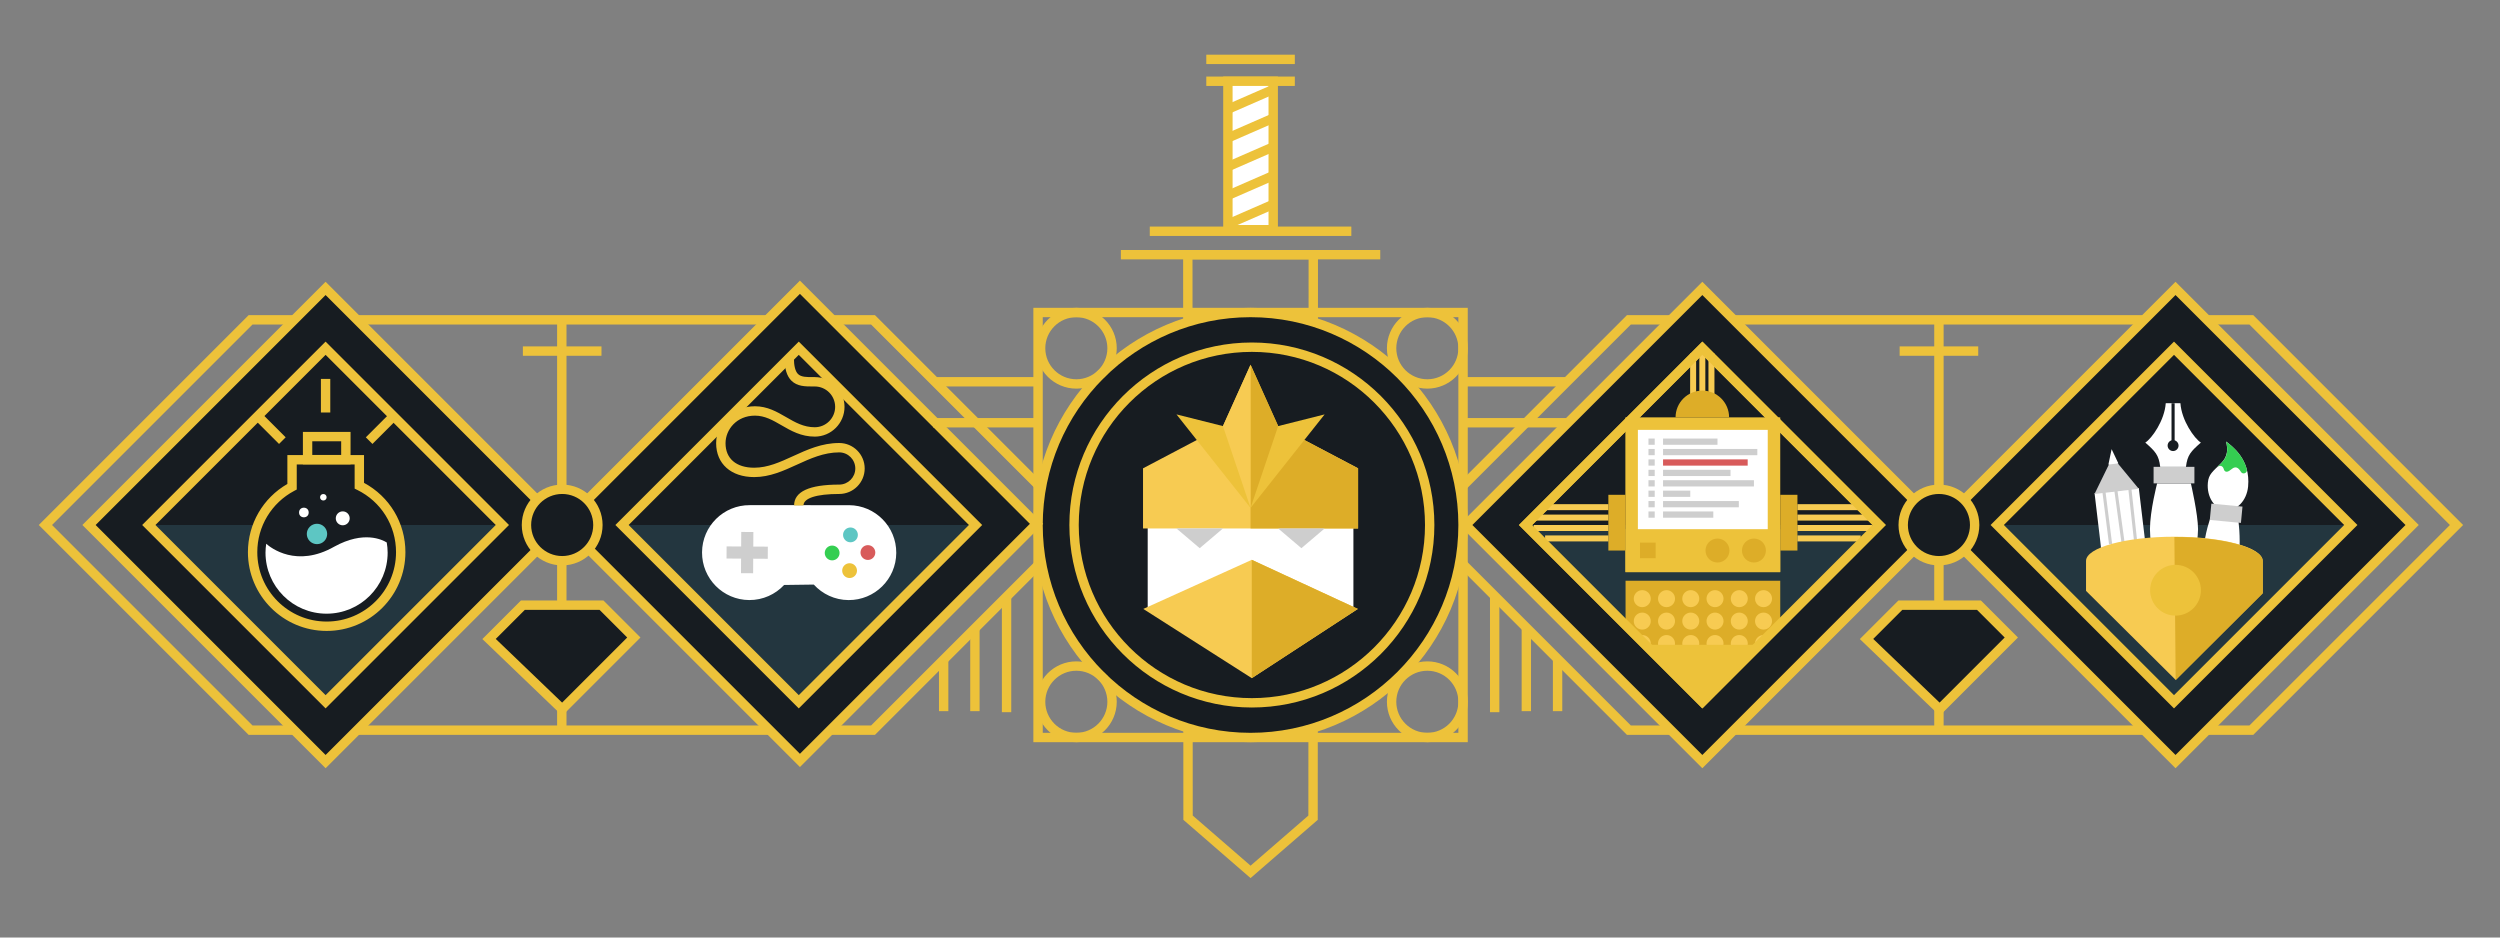 <?xml version="1.0" encoding="utf-8"?>
<!-- Generator: Adobe Illustrator 17.0.2, SVG Export Plug-In . SVG Version: 6.00 Build 0)  -->
<!DOCTYPE svg PUBLIC "-//W3C//DTD SVG 1.1//EN" "http://www.w3.org/Graphics/SVG/1.1/DTD/svg11.dtd">
<svg version="1.1" id="Calque_1" xmlns="http://www.w3.org/2000/svg" xmlns:xlink="http://www.w3.org/1999/xlink" x="0px" y="0px"
	 width="800px" height="300px" viewBox="0 0 800 300" enable-background="new 0 0 800 300" xml:space="preserve">
<rect x="0" y="0" width="800" height="300" fill="#808080" stroke="none"/>
<path fill="#EDC23A" d="M279.987,235.156H79.566l-67.155-67.155l67.155-67.155h200.421l67.155,67.155L279.987,235.156z
	 M80.809,232.156h197.936l64.155-64.155l-64.155-64.155H80.809l-64.155,64.155L80.809,232.156z"/>
<path fill="#EDC23A" d="M721.045,235.156H520.624l-67.155-67.155l67.155-67.155h200.421l67.155,67.155L721.045,235.156z
	 M521.866,232.156h197.937l64.155-64.155l-64.155-64.155H521.866l-64.155,64.155L521.866,232.156z"/>
<g>
	
		<rect x="655.681" y="128.219" transform="matrix(0.707 0.707 -0.707 0.707 322.709 -442.65)" fill="#171C21" width="80" height="80"/>
	<path fill="#EDC23A" d="M695.68,226.908l-58.689-58.689l58.689-58.689l58.689,58.689L695.68,226.908z M641.233,168.219
		l54.447,54.447l54.447-54.447l-54.447-54.447L641.233,168.219z"/>
</g>
<path fill="#EDC23A" d="M400.177,280.987l-21.501-18.636l0-0.685l-0.074-181.666h43.152l-0.075,182.351L400.177,280.987z
	 M381.675,260.98l18.502,16.036l18.501-16.036l0.073-177.979h-37.149L381.675,260.98z"/>
<path fill="#EDC23A" d="M469.677,237.501h-139v-139h139V237.501z M333.677,234.501h133v-133h-133V234.501z"/>
<g>
	<circle fill="#171C21" cx="400.177" cy="168.001" r="68"/>
	<path fill="#EDC23A" d="M400.177,237.501c-38.322,0-69.5-31.178-69.5-69.5s31.178-69.5,69.5-69.5s69.5,31.178,69.5,69.5
		S438.5,237.501,400.177,237.501z M400.177,101.501c-36.668,0-66.5,29.832-66.5,66.5c0,36.668,29.832,66.5,66.5,66.5
		c36.668,0,66.5-29.832,66.5-66.5C466.677,131.333,436.845,101.501,400.177,101.501z"/>
</g>
<g>
	<circle fill="#171C21" cx="400.6" cy="168.001" r="56.901"/>
	<path fill="#EDC23A" d="M400.6,226.402c-32.202,0-58.401-26.199-58.401-58.401s26.199-58.4,58.401-58.4s58.4,26.198,58.4,58.4
		S432.802,226.402,400.6,226.402z M400.6,112.601c-30.548,0-55.401,24.853-55.401,55.4c0,30.549,24.853,55.401,55.401,55.401
		c30.548,0,55.4-24.853,55.4-55.401C456.001,137.453,431.148,112.601,400.6,112.601z"/>
</g>
<g>
	
		<rect x="50.654" y="114.467" transform="matrix(0.707 0.707 -0.707 0.707 149.311 -24.466)" fill="#171C21" width="107.069" height="107.069"/>
	<path fill="#EDC23A" d="M104.189,245.832l-77.831-77.831l77.831-77.83l77.831,77.83L104.189,245.832z M30.6,168.001l73.588,73.589
		l73.588-73.589l-73.588-73.588L30.6,168.001z"/>
</g>
<g>
	
		<rect x="202.444" y="114.091" transform="matrix(0.707 0.707 -0.707 0.707 193.503 -131.908)" fill="#171C21" width="107.069" height="107.069"/>
	<path fill="#EDC23A" d="M255.978,245.456l-77.831-77.831l77.831-77.83l77.831,77.83L255.978,245.456z M182.39,167.625
		l73.588,73.589l73.588-73.589l-73.588-73.588L182.39,167.625z"/>
</g>
<polyline fill="#23363F" points="199.039,168.001 255.608,224.57 312.176,168.001 "/>
<g>
	
		<rect x="491.213" y="114.467" transform="matrix(0.707 0.707 -0.707 0.707 278.348 -335.988)" fill="#171C21" width="107.069" height="107.069"/>
	<path fill="#EDC23A" d="M544.747,245.832l-77.83-77.831l77.83-77.83l77.831,77.83L544.747,245.832z M471.159,168.001l73.588,73.589
		l73.589-73.589l-73.589-73.588L471.159,168.001z"/>
</g>
<g>
	
		<rect x="642.631" y="114.467" transform="matrix(0.707 0.707 -0.707 0.707 322.697 -443.057)" fill="#171C21" width="107.069" height="107.069"/>
	<path fill="#EDC23A" d="M696.166,245.832l-77.83-77.831l77.83-77.83l77.831,77.83L696.166,245.832z M622.578,168.001l73.588,73.589
		l73.589-73.589l-73.589-73.588L622.578,168.001z"/>
</g>
<g>
	
		<rect x="504.747" y="128.001" transform="matrix(0.707 0.707 -0.707 0.707 278.348 -335.988)" fill="#171C21" width="80" height="80"/>
	<path fill="#EDC23A" d="M544.747,226.69l-58.689-58.689l58.689-58.689l58.69,58.689L544.747,226.69z M490.299,168.001
		l54.447,54.447l54.448-54.447l-54.448-54.447L490.299,168.001z"/>
</g>
<path fill="#EDC23A" d="M255.608,226.69l-58.689-58.689l58.689-58.689l58.689,58.689L255.608,226.69z M201.16,168.001l54.447,54.447
	l54.447-54.447l-54.447-54.447L201.16,168.001z"/>
<polyline fill="#23363F" points="639.233,168.001 695.802,224.57 752.37,168.001 "/>
<polyline fill="#23363F" points="488.179,168.001 544.747,224.57 601.316,168.001 "/>
<polyline fill="#23363F" points="47.62,168.001 104.189,224.57 160.757,168.001 "/>
<rect x="671.295" y="157.175" transform="matrix(0.993 -0.118 0.118 0.993 -14.883 80.976)" fill="#FFFFFF" width="14.255" height="18.746"/>
<polygon fill="#CECECE" points="670.242,158.079 676.018,146.25 684.398,156.402 "/>
<polygon fill="#FFFFFF" points="677.876,148.283 674.686,148.661 675.719,143.726 675.719,143.726 "/>
<path fill="#FFFFFF" d="M712.255,194.739l-6.276-0.597c0,0-1.486-10.185-1-16.898c0.486-6.713,2.421-11.7,2.421-11.7l8.851,0.842
	c0,0,0.802,5.43,0.258,11.042S712.255,194.739,712.255,194.739z"/>
<path fill="#FFFFFF" d="M719.393,155.687c0.825-8.673-5.061-12.83-7.045-14.401c0.586,2.488,0.584,4.761-1.535,6.876
	c-2.87,2.864-4.039,3.596-4.296,6.301c-0.429,4.508,2.106,8.436,5.662,8.775C715.734,163.575,718.964,160.195,719.393,155.687z"/>
<rect x="707.065" y="161.32" transform="matrix(0.996 0.095 -0.095 0.996 18.722 -66.685)" fill="#CECECE" width="10.003" height="5.241"/>
<path fill="#FFFFFF" d="M701.083,184.001h-10.805c0,0-2.29-8.78-2.29-14.661c0-5.881,2.29-14.661,2.29-14.661h10.805
	c0,0,2.29,9.917,2.29,14.661C703.374,174.085,701.083,184.001,701.083,184.001z"/>
<rect x="689.149" y="149.388" fill="#CECECE" width="13.063" height="5.291"/>
<path fill="#EDC23A" d="M695.68,226.69l-58.689-58.689l58.689-58.689l58.689,58.689L695.68,226.69z M641.233,168.001l54.447,54.447
	l54.447-54.447l-54.447-54.447L641.233,168.001z"/>
<path fill="#FFFFFF" d="M691.265,149.388c-0.457-3.819-1.569-4.936-4.771-7.759c2.083-1.295,6.174-7.088,6.545-12.597h4.695
	c0.371,5.509,4.461,11.302,6.545,12.597c-3.203,2.823-4.315,3.941-4.771,7.759H691.265z"/>
<rect x="694.885" y="129.032" fill="#171C21" width="1" height="13.553"/>
<circle fill="#171C21" cx="695.386" cy="142.585" r="1.75"/>
<path fill="#34CE51" d="M711.611,150.142c0,0,0.411,1.773,2.31,0.117c1.898-1.656,2.748,0.1,3.273,0.866
	c0.485,0.707,2.031,0.381,1.786-0.959c-0.013-0.048-0.022-0.101-0.035-0.149c-0.003-0.013-0.008-0.026-0.011-0.039
	c-1.406-4.886-5.078-7.513-6.563-8.69c0.586,2.488,0.584,4.761-1.535,6.876c-0.575,0.574-1.065,1.048-1.51,1.483
	C710.491,148.515,711.406,149.258,711.611,150.142z"/>
<rect x="665.469" y="164.857" transform="matrix(0.126 0.992 -0.992 0.126 753.341 -524.421)" fill="#CECECE" width="17.685" height="1"/>
<rect x="669.024" y="164.973" transform="matrix(0.136 0.991 -0.991 0.136 749.988 -529.216)" fill="#CECECE" width="18.899" height="1"/>
<rect x="672.795" y="164.723" transform="matrix(0.109 0.994 -0.994 0.109 772.363 -531.178)" fill="#CECECE" width="19.338" height="1"/>
<path fill="#F7CB52" d="M724.075,189.808v-10.307c0-4.28-12.659-7.75-28.273-7.75c-15.615,0-28.274,3.47-28.274,7.75v9.578
	l28.683,28.489L724.075,189.808z"/>
<path fill="#DDAD28" d="M696.212,217.648l27.864-27.761V179.58c0-4.28-12.659-7.75-28.273-7.75L696.212,217.648z"/>
<circle fill="#EDC23A" cx="696.166" cy="188.876" r="8.125"/>
<g>
	<rect x="522.121" y="135.558" fill="#FFFFFF" width="45.555" height="45.555"/>
	<path fill="#EDC23A" d="M569.676,183.113h-49.555v-49.555h49.555V183.113z M524.122,179.113h41.555v-41.555h-41.555V179.113z"/>
</g>
<rect x="520.177" y="169.341" fill="#EDC23A" width="49.5" height="13.661"/>
<rect x="532.177" y="140.334" fill="#CECECE" width="17.416" height="2"/>
<rect x="532.177" y="143.668" fill="#CECECE" width="30.167" height="2"/>
<rect x="532.177" y="147.001" fill="#D85B5B" width="27.083" height="2"/>
<rect x="532.177" y="150.335" fill="#CECECE" width="21.583" height="2"/>
<rect x="532.177" y="153.668" fill="#CECECE" width="29.083" height="2"/>
<rect x="532.177" y="157.001" fill="#CECECE" width="8.708" height="2"/>
<rect x="532.177" y="160.335" fill="#CECECE" width="24.249" height="2"/>
<rect x="532.177" y="163.668" fill="#CECECE" width="16.083" height="2"/>
<rect x="527.51" y="140.334" fill="#CECECE" width="2" height="2"/>
<rect x="527.51" y="143.668" fill="#CECECE" width="2" height="2"/>
<rect x="527.51" y="147.001" fill="#CECECE" width="2" height="2"/>
<rect x="527.51" y="150.335" fill="#CECECE" width="2" height="2"/>
<rect x="527.51" y="153.668" fill="#CECECE" width="2" height="2"/>
<rect x="527.51" y="157.001" fill="#CECECE" width="2" height="2"/>
<rect x="527.51" y="160.335" fill="#CECECE" width="2" height="2"/>
<rect x="527.51" y="163.668" fill="#CECECE" width="2" height="2"/>
<circle fill="#DDAD28" cx="561.26" cy="176.171" r="3.833"/>
<circle fill="#DDAD28" cx="549.593" cy="176.171" r="3.833"/>
<rect x="524.802" y="173.626" fill="#DDAD28" width="5" height="5"/>
<g>
	<defs>
		
			<rect id="SVGID_1_" x="504.927" y="128.001" transform="matrix(0.707 0.707 -0.707 0.707 278.4 -336.115)" width="80" height="80"/>
	</defs>
	<clipPath id="SVGID_2_">
		<use xlink:href="#SVGID_1_"  overflow="visible"/>
	</clipPath>
	<g clip-path="url(#SVGID_2_)">
		<polygon fill="#DDAD28" points="569.677,200.335 544.747,224.57 520.177,200.335 520.177,185.841 569.677,185.841 		"/>
		<g>
			<g>
				<circle fill="#F7CB52" cx="525.524" cy="191.572" r="2.722"/>
				<circle fill="#F7CB52" cx="533.285" cy="191.572" r="2.722"/>
				<circle fill="#F7CB52" cx="541.046" cy="191.572" r="2.722"/>
				<circle fill="#F7CB52" cx="548.807" cy="191.572" r="2.722"/>
				<circle fill="#F7CB52" cx="556.568" cy="191.572" r="2.722"/>
				<circle fill="#F7CB52" cx="564.329" cy="191.572" r="2.722"/>
			</g>
			<g>
				<circle fill="#F7CB52" cx="525.524" cy="198.751" r="2.722"/>
				<circle fill="#F7CB52" cx="533.285" cy="198.751" r="2.722"/>
				<circle fill="#F7CB52" cx="541.046" cy="198.751" r="2.722"/>
				<circle fill="#F7CB52" cx="548.807" cy="198.751" r="2.722"/>
				<circle fill="#F7CB52" cx="556.568" cy="198.751" r="2.722"/>
				<circle fill="#F7CB52" cx="564.329" cy="198.751" r="2.722"/>
			</g>
			<g>
				<circle fill="#F7CB52" cx="525.524" cy="205.931" r="2.722"/>
				<circle fill="#F7CB52" cx="533.285" cy="205.931" r="2.722"/>
				<circle fill="#F7CB52" cx="541.046" cy="205.931" r="2.722"/>
				<circle fill="#F7CB52" cx="548.807" cy="205.931" r="2.722"/>
				<circle fill="#F7CB52" cx="556.568" cy="205.931" r="2.722"/>
				<circle fill="#F7CB52" cx="564.329" cy="205.931" r="2.722"/>
			</g>
			<g>
				<circle fill="#F7CB52" cx="533.285" cy="213.11" r="2.722"/>
				<circle fill="#F7CB52" cx="541.046" cy="213.11" r="2.722"/>
				<circle fill="#F7CB52" cx="548.807" cy="213.11" r="2.722"/>
				<circle fill="#F7CB52" cx="556.568" cy="213.11" r="2.722"/>
			</g>
			<g>
				<circle fill="#F7CB52" cx="541.046" cy="220.29" r="2.722"/>
				<circle fill="#F7CB52" cx="548.807" cy="220.29" r="2.722"/>
			</g>
		</g>
	</g>
</g>
<rect x="569.677" y="158.336" fill="#DDAD28" width="5.5" height="17.835"/>
<rect x="514.677" y="158.336" fill="#DDAD28" width="5.5" height="17.835"/>
<rect x="575.177" y="161.335" fill="#F7CB52" width="20.25" height="1.917"/>
<rect x="543.789" y="111.433" fill="#F7CB52" width="1.917" height="16.569"/>
<rect x="540.844" y="113.126" fill="#F7CB52" width="1.917" height="14.875"/>
<rect x="546.706" y="113.126" fill="#F7CB52" width="1.917" height="14.875"/>
<rect x="575.177" y="164.668" fill="#F7CB52" width="23.875" height="1.917"/>
<rect x="575.177" y="168.001" fill="#F7CB52" width="23.875" height="1.917"/>
<rect x="575.177" y="171.335" fill="#F7CB52" width="20.25" height="1.917"/>
<rect x="494.427" y="161.335" fill="#F7CB52" width="20.25" height="1.917"/>
<rect x="490.802" y="164.668" fill="#F7CB52" width="23.875" height="1.917"/>
<rect x="490.802" y="168.001" fill="#F7CB52" width="23.875" height="1.917"/>
<rect x="494.427" y="171.335" fill="#F7CB52" width="20.25" height="1.917"/>
<path fill="#EDC23A" d="M544.747,226.69l-58.689-58.689l58.689-58.689l58.69,58.689L544.747,226.69z M490.299,168.001l54.447,54.447
	l54.448-54.447l-54.448-54.447L490.299,168.001z"/>
<polygon fill="#EDC23A" points="526.511,206.334 562.983,206.334 544.747,224.57 "/>
<path fill="#DDAD28" d="M536.179,133.564c0-4.732,3.836-8.568,8.568-8.568s8.568,3.836,8.568,8.568H536.179z"/>
<g>
	<rect x="367.263" y="151.685" fill="#FFFFFF" width="65.829" height="43.305"/>
	<polygon fill="#F7CB52" points="365.849,194.857 400.568,179.142 434.506,194.857 400.568,217.007 	"/>
	<polygon fill="#DDAD28" points="400.568,217.007 434.506,194.857 400.568,179.142 	"/>
	<polygon fill="#F7CB52" points="365.767,169.109 434.588,169.109 434.588,149.864 400.177,131.74 365.767,149.864 	"/>
	<polyline fill="#DDAD28" points="400.177,169.109 434.588,169.109 434.588,149.864 400.177,131.74 	"/>
	<g>
		<polyline fill="#CECECE" points="423.881,169.109 416.448,175.42 409.014,169.109 		"/>
		<polyline fill="#CECECE" points="391.341,169.109 383.907,175.42 376.473,169.109 		"/>
	</g>
	<polyline fill="#EDC23A" points="400.177,162.53 376.473,132.608 391.341,136.348 400.177,116.711 409.014,136.348 
		423.881,132.608 400.177,162.53 	"/>
	<polygon fill="#DDAD28" points="400.177,116.711 409.014,136.348 400.177,162.53 	"/>
	<polygon fill="#F7CB52" points="400.177,116.711 391.341,136.348 400.177,162.53 	"/>
</g>
<g>
	<line fill="#242930" x1="441.677" y1="81.501" x2="358.677" y2="81.501"/>
	<rect x="358.677" y="80.001" fill="#EDC23A" width="83" height="3"/>
</g>
<g>
	<line fill="#242930" x1="432.427" y1="74" x2="367.927" y2="74"/>
	<rect x="367.927" y="72.5" fill="#EDC23A" width="64.5" height="3"/>
</g>
<g>
	<line fill="#242930" x1="414.344" y1="26" x2="386.011" y2="26"/>
	<rect x="386.011" y="24.5" fill="#EDC23A" width="28.333" height="3"/>
</g>
<g>
	<line fill="#242930" x1="414.344" y1="19" x2="386.011" y2="19"/>
	<rect x="386.011" y="17.5" fill="#EDC23A" width="28.333" height="3"/>
</g>
<g>
	<rect x="392.927" y="26" fill="#FFFFFF" width="14.5" height="47.501"/>
	<path fill="#EDC23A" d="M408.927,75h-17.5V24.5h17.5V75z M394.427,72h11.5V27.5h-11.5V72z"/>
</g>
<g>
	<line fill="#242930" x1="407.427" y1="28.833" x2="392.927" y2="35.167"/>
	
		<rect x="398.677" y="24.088" transform="matrix(0.4 0.916 -0.916 0.4 269.272 -347.513)" fill="#EDC23A" width="3" height="15.823"/>
</g>
<g>
	<line fill="#242930" x1="407.427" y1="38.026" x2="392.927" y2="44.359"/>
	
		<rect x="398.677" y="33.281" transform="matrix(0.4 0.916 -0.916 0.4 277.696 -342.001)" fill="#EDC23A" width="3" height="15.823"/>
</g>
<g>
	<line fill="#242930" x1="407.427" y1="47.219" x2="392.927" y2="53.552"/>
	
		<rect x="398.677" y="42.474" transform="matrix(0.4 0.916 -0.916 0.4 286.12 -336.489)" fill="#EDC23A" width="3" height="15.823"/>
</g>
<g>
	<line fill="#242930" x1="407.427" y1="56.411" x2="392.927" y2="62.745"/>
	
		<rect x="398.677" y="51.666" transform="matrix(0.4 0.916 -0.916 0.4 294.543 -330.977)" fill="#EDC23A" width="3" height="15.823"/>
</g>
<g>
	<line fill="#242930" x1="407.427" y1="65.604" x2="392.927" y2="71.937"/>
	
		<rect x="398.677" y="60.859" transform="matrix(0.4 0.916 -0.916 0.4 302.967 -325.465)" fill="#EDC23A" width="3" height="15.823"/>
</g>
<path fill="#EDC23A" d="M344.427,124.364c-7.13,0-12.932-5.801-12.932-12.932s5.801-12.932,12.932-12.932
	s12.932,5.801,12.932,12.932S351.558,124.364,344.427,124.364z M344.427,101.501c-5.477,0-9.932,4.455-9.932,9.932
	s4.455,9.932,9.932,9.932s9.932-4.455,9.932-9.932S349.904,101.501,344.427,101.501z"/>
<path fill="#EDC23A" d="M456.746,124.364c-7.131,0-12.932-5.801-12.932-12.932s5.801-12.932,12.932-12.932
	s12.932,5.801,12.932,12.932S463.877,124.364,456.746,124.364z M456.746,101.501c-5.477,0-9.932,4.455-9.932,9.932
	s4.455,9.932,9.932,9.932s9.932-4.455,9.932-9.932S462.222,101.501,456.746,101.501z"/>
<path fill="#EDC23A" d="M344.427,237.501c-7.13,0-12.932-5.801-12.932-12.932c0-7.13,5.801-12.931,12.932-12.931
	s12.932,5.801,12.932,12.931C357.359,231.7,351.558,237.501,344.427,237.501z M344.427,214.639c-5.477,0-9.932,4.455-9.932,9.931
	c0,5.477,4.455,9.932,9.932,9.932s9.932-4.455,9.932-9.932C354.359,219.094,349.904,214.639,344.427,214.639z"/>
<path fill="#EDC23A" d="M456.746,237.501c-7.131,0-12.932-5.801-12.932-12.932c0-7.13,5.801-12.931,12.932-12.931
	s12.932,5.801,12.932,12.931C469.677,231.7,463.877,237.501,456.746,237.501z M456.746,214.639c-5.477,0-9.932,4.455-9.932,9.931
	c0,5.477,4.455,9.932,9.932,9.932s9.932-4.455,9.932-9.932C466.677,219.094,462.222,214.639,456.746,214.639z"/>
<rect x="618.957" y="102.346" fill="#EDC23A" width="3" height="131.311"/>
<rect x="178.277" y="102.346" fill="#EDC23A" width="3" height="131.311"/>
<g>
	<circle fill="#171C21" cx="620.457" cy="168.001" r="11.431"/>
	<path fill="#EDC23A" d="M620.457,180.933c-7.131,0-12.932-5.801-12.932-12.932s5.801-12.932,12.932-12.932
		s12.932,5.801,12.932,12.932S627.588,180.933,620.457,180.933z M620.457,158.069c-5.477,0-9.932,4.455-9.932,9.932
		s4.455,9.932,9.932,9.932s9.932-4.455,9.932-9.932S625.933,158.069,620.457,158.069z"/>
</g>
<g>
	<circle fill="#171C21" cx="179.898" cy="168.001" r="11.431"/>
	<path fill="#EDC23A" d="M179.898,180.933c-7.13,0-12.931-5.801-12.931-12.932s5.801-12.932,12.931-12.932
		s12.932,5.801,12.932,12.932S187.028,180.933,179.898,180.933z M179.898,158.069c-5.476,0-9.931,4.455-9.931,9.932
		s4.455,9.932,9.931,9.932c5.477,0,9.932-4.455,9.932-9.932S185.375,158.069,179.898,158.069z"/>
</g>
<g>
	<line fill="#171C21" x1="167.322" y1="112.347" x2="192.474" y2="112.347"/>
	<rect x="167.322" y="110.847" fill="#EDC23A" width="25.152" height="3"/>
</g>
<g>
	<polygon fill="#171C21" points="156.499,204.477 167.322,193.654 192.474,193.654 202.826,204.006 179.898,226.934 	"/>
	<path fill="#EDC23A" d="M179.92,229.033l-25.564-24.534l12.345-12.345h26.395l11.853,11.852L179.92,229.033z M158.643,204.454
		l21.234,20.38l20.828-20.828l-8.852-8.852h-23.91L158.643,204.454z"/>
</g>
<g>
	<polygon fill="#171C21" points="597.293,204.477 608.116,193.654 633.268,193.654 643.62,204.006 620.692,226.934 	"/>
	<path fill="#EDC23A" d="M620.714,229.033l-25.563-24.534l12.345-12.345h26.395l11.852,11.852L620.714,229.033z M599.437,204.454
		l21.233,20.38l20.828-20.828l-8.852-8.852h-23.91L599.437,204.454z"/>
</g>
<g>
	<line fill="#171C21" x1="607.88" y1="112.347" x2="633.033" y2="112.347"/>
	<rect x="607.881" y="110.847" fill="#EDC23A" width="25.152" height="3"/>
</g>
<g>
	<path fill="#171C21" d="M114.985,155.428v-8.303H93.457v8.622c-7.507,3.977-12.624,11.865-12.624,20.952
		c0,13.088,10.61,23.699,23.699,23.699s23.699-10.61,23.699-23.699C128.231,167.363,122.83,159.291,114.985,155.428z"/>
	<path fill="#EDC23A" d="M104.532,201.897c-13.895,0-25.198-11.305-25.198-25.199c0-9.051,4.813-17.335,12.624-21.836v-9.237h24.527
		v8.889c8.195,4.411,13.246,12.826,13.246,22.185C129.731,190.593,118.426,201.897,104.532,201.897z M94.957,148.625v8.025
		l-0.798,0.422c-7.294,3.864-11.826,11.385-11.826,19.626c0,12.24,9.958,22.199,22.198,22.199s22.199-9.959,22.199-22.199
		c0-8.521-4.755-16.156-12.409-19.925l-0.837-0.412v-7.736H94.957z"/>
</g>
<g>
	<rect x="98.427" y="139.709" fill="#171C21" width="12.25" height="7.375"/>
	<path fill="#EDC23A" d="M112.177,148.584h-15.25v-10.375h15.25V148.584z M99.927,145.584h9.25v-4.375h-9.25V145.584z"/>
</g>
<path fill="#FFFFFF" d="M106.993,174.912c-12.079,6.891-20.355,0.378-21.805-0.909c-0.135,0.927-0.228,1.867-0.228,2.831
	c0,10.794,8.75,19.544,19.544,19.544c10.794,0,19.544-8.75,19.544-19.544c0-1.106-0.114-2.183-0.29-3.239
	C122.416,172.749,116.468,169.704,106.993,174.912z"/>
<path fill="#EDC23A" d="M104.189,226.69l-58.689-58.689l58.689-58.689l58.69,58.689L104.189,226.69z M49.741,168.001l54.447,54.447
	l54.448-54.447l-54.448-54.447L49.741,168.001z"/>
<circle fill="#FFFFFF" cx="109.677" cy="165.865" r="2.228"/>
<circle fill="#5DC6C3" cx="101.435" cy="170.865" r="3.261"/>
<circle fill="#FFFFFF" cx="97.24" cy="164" r="1.542"/>
<circle fill="#FFFFFF" cx="103.47" cy="159.125" r="1.034"/>
<rect x="320.6" y="190.923" fill="#EDC23A" width="3" height="36.979"/>
<rect x="310.471" y="200.667" fill="#EDC23A" width="3" height="26.903"/>
<rect x="300.471" y="211.052" fill="#EDC23A" width="3" height="16.519"/>
<rect x="476.798" y="190.923" fill="#EDC23A" width="3" height="36.979"/>
<rect x="486.926" y="200.667" fill="#EDC23A" width="3" height="26.903"/>
<rect x="496.927" y="211.052" fill="#EDC23A" width="3" height="16.519"/>
<rect x="468.177" y="133.78" fill="#EDC23A" width="33.247" height="3"/>
<rect x="468.177" y="120.667" fill="#EDC23A" width="33.247" height="3"/>
<rect x="298.596" y="133.78" fill="#EDC23A" width="33.582" height="3"/>
<rect x="298.931" y="120.667" fill="#EDC23A" width="33.247" height="3"/>
<rect x="102.689" y="121.25" fill="#EDC23A" width="3" height="10.75"/>
<rect x="120.512" y="131.639" transform="matrix(0.707 0.707 -0.707 0.707 132.708 -46.108)" fill="#EDC23A" width="3" height="11"/>
<rect x="80.958" y="135.639" transform="matrix(0.707 0.707 -0.707 0.707 122.295 -20.968)" fill="#EDC23A" width="11" height="3"/>
<g>
	<path fill="#FFFFFF" d="M271.71,161.656l-31.779-0.007c-8.387-0.051-15.227,6.706-15.278,15.093
		c-0.051,8.387,6.706,15.227,15.093,15.278c4.41,0.027,8.381-1.841,11.174-4.827l9.492-0.129c2.756,3.02,6.703,4.935,11.114,4.962
		c8.387,0.051,15.227-6.706,15.278-15.093C286.854,168.547,280.097,161.707,271.71,161.656z"/>
	<polygon fill="#CECECE" points="245.707,174.929 241.052,174.901 241.08,170.245 237.199,170.222 237.17,174.877 232.514,174.849 
		232.491,178.73 237.147,178.759 237.118,183.414 241,183.438 241.028,178.782 245.684,178.811 	"/>
	<circle fill="#5DC6C3" cx="272.146" cy="171.163" r="2.37"/>
	<circle fill="#D85B5B" cx="277.728" cy="176.813" r="2.37"/>
	<circle fill="#34CE51" cx="266.287" cy="176.95" r="2.37"/>
	<circle fill="#EDC23A" cx="271.869" cy="182.601" r="2.37"/>
</g>
<g>
	<path fill="#171C21" d="M255.608,161.757c0-3.473,4.477-5.187,12.934-5.187c3.676,0,6.655-2.98,6.655-6.655
		c0-3.676-2.98-6.655-6.655-6.655c-10.309,0-17.676,7.908-27.208,7.908l0,0c-6.492,0-10.667-3.5-10.667-9.333
		c0-5.46,4.425-10.333,10.917-10.333c7.26,0,11.344,6.715,19.137,6.715c4.432,0,8.024-3.592,8.024-8.024s-3.592-8.024-8.024-8.024
		c-4.168,0-8.174,0.35-8.174-7.673"/>
	<path fill="#EDC23A" d="M257.108,161.757h-3c0-4.438,4.856-6.688,14.434-6.688c2.843,0,5.155-2.312,5.155-5.155
		s-2.312-5.155-5.155-5.155c-4.928,0-9.298,2-13.524,3.934c-4.27,1.954-8.684,3.974-13.684,3.974
		c-7.391,0-12.167-4.252-12.167-10.833c0-6.636,5.454-11.833,12.417-11.833c3.969,0,7.018,1.764,9.966,3.47
		c2.884,1.669,5.608,3.245,9.171,3.245c3.597,0,6.524-2.927,6.524-6.524c0-3.597-2.927-6.524-6.524-6.524l-0.497,0.001
		c-2.509,0.005-5.092,0.017-6.984-1.868c-1.476-1.471-2.193-3.86-2.193-7.306h3c0,2.571,0.441,4.314,1.311,5.181
		c1.009,1.006,2.792,1.005,4.856,0.993l0.507-0.001c5.251,0,9.524,4.272,9.524,9.524c0,5.252-4.272,9.524-9.524,9.524
		c-4.368,0-7.574-1.854-10.673-3.648c-2.726-1.577-5.3-3.066-8.463-3.066c-5.895,0-9.417,4.491-9.417,8.833
		c0,4.905,3.427,7.833,9.167,7.833c4.346,0,8.275-1.798,12.435-3.702c4.519-2.068,9.191-4.206,14.773-4.206
		c4.497,0,8.155,3.658,8.155,8.155s-3.658,8.155-8.155,8.155C261.275,158.069,257.108,159.413,257.108,161.757z"/>
</g>
</svg>
